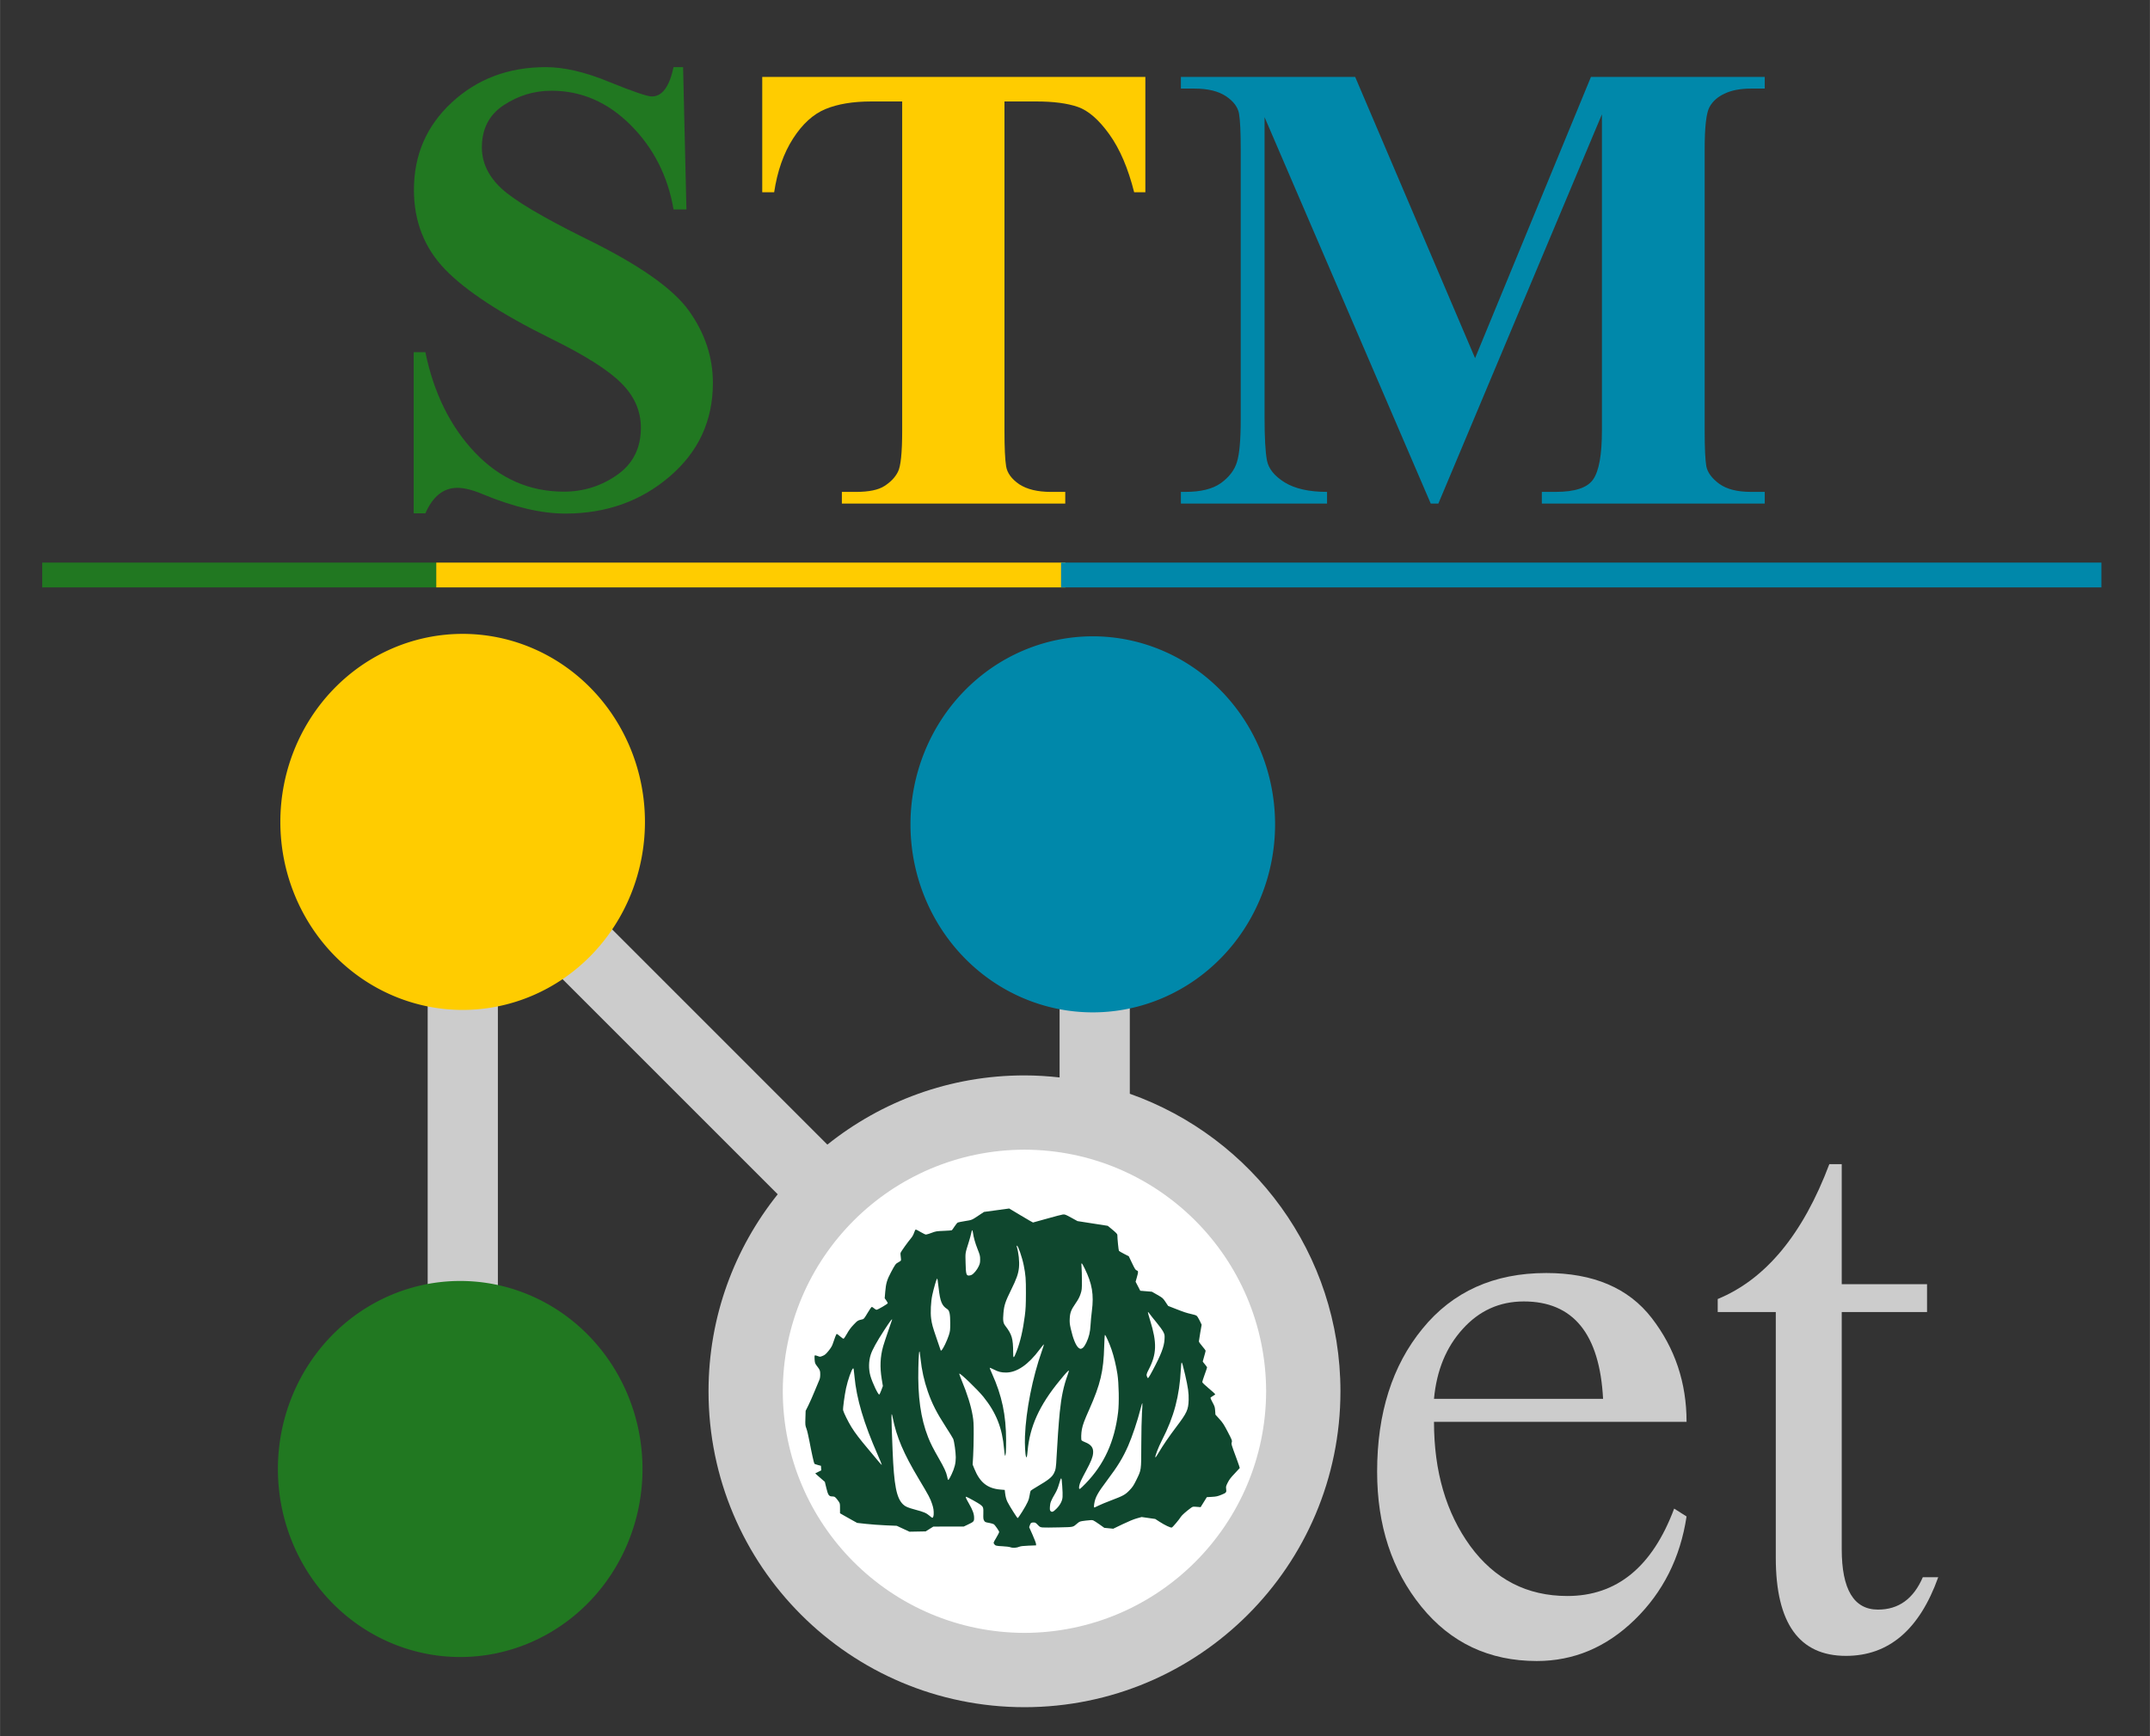 <?xml version="1.0" encoding="UTF-8" standalone="no"?>
<!-- Creator: CorelDRAW -->

<svg
   xmlns:dc="http://purl.org/dc/elements/1.1/"
   xmlns:cc="http://creativecommons.org/ns#"
   xmlns:rdf="http://www.w3.org/1999/02/22-rdf-syntax-ns#"
   xmlns:svg="http://www.w3.org/2000/svg"
   xmlns="http://www.w3.org/2000/svg"
   xmlns:xlink="http://www.w3.org/1999/xlink"
   xmlns:sodipodi="http://sodipodi.sourceforge.net/DTD/sodipodi-0.dtd"
   xmlns:inkscape="http://www.inkscape.org/namespaces/inkscape"
   xml:space="preserve"
   width="130"
   height="105"
   style="fill-rule:evenodd"
   viewBox="0 0 36688.888 29634.862"
   id="svg2"
   sodipodi:version="0.32"
   inkscape:version="0.48.3.1 r9886"
   sodipodi:docname="logo_ipb.svg"
   inkscape:output_extension="org.inkscape.output.svg.inkscape"
   version="1.1"><rect x="0" y="0" width="36688.888" height="29634.862" fill="#333333" stroke="none"/><sodipodi:namedview
   inkscape:window-height="744"
   inkscape:window-width="1366"
   inkscape:pageshadow="2"
   inkscape:pageopacity="0.0"
   guidetolerance="10.0"
   gridtolerance="10.0"
   objecttolerance="10.0"
   borderopacity="1.0"
   bordercolor="#666666"
   pagecolor="#ffffff"
   id="base"
   inkscape:zoom="4.39"
   inkscape:cx="83.782566"
   inkscape:cy="45.1847"
   inkscape:window-x="0"
   inkscape:window-y="24"
   inkscape:current-layer="svg2"
   showgrid="false"
   inkscape:window-maximized="1" />
 <defs
   id="defs4"><linearGradient
   id="linearGradient3212"><stop
     style="stop-color:#005500;stop-opacity:1;"
     offset="0"
     id="stop3214" /><stop
     style="stop-color:#00aa00;stop-opacity:1;"
     offset="1"
     id="stop3216" /></linearGradient>
  <style
   type="text/css"
   id="style6">
   
    .str0 {stroke:#1F1A17;stroke-width:76}
    .str2 {stroke:#1F1A17;stroke-width:281}
    .str1 {stroke:#72706F;stroke-width:352}
    .str3 {stroke:#1F1A17;stroke-width:704}
    .fil3 {fill:none}
    .fil0 {fill:#BFD8FF}
    .fil1 {fill:#F4E2BA}
    .fil2 {fill:#FFF3E3}
    .fil4 {fill:#00FF00}
    .fil5 {fill:#FF9900}
    .fil6 {fill:#Ff0000}
    .fil7 {fill:#00FFFF}
    .fil8 {fill:#FFFF00}
   
  </style>
 
  
  
  
  
  
  
  
  
  
  
  
  
  
  
  
  
  
  
  
  
  
  
  
  
  
  
  
 <linearGradient
   inkscape:collect="always"
   xlink:href="#linearGradient3212"
   id="linearGradient3222"
   gradientUnits="userSpaceOnUse"
   gradientTransform="matrix(0.387,0,0,0.387,58214.736,57087.807)"
   x1="55960.086"
   y1="147769.98"
   x2="55905.457"
   y2="154556.08" /><linearGradient
   inkscape:collect="always"
   xlink:href="#linearGradient3212"
   id="linearGradient3230"
   gradientUnits="userSpaceOnUse"
   gradientTransform="matrix(0.387,0,0,0.387,60398.064,48991.298)"
   x1="55960.086"
   y1="147769.98"
   x2="55905.457"
   y2="154556.08" /><linearGradient
   inkscape:collect="always"
   xlink:href="#linearGradient3212"
   id="linearGradient3234"
   gradientUnits="userSpaceOnUse"
   gradientTransform="matrix(0.387,0,0,0.387,61307.784,66548.896)"
   x1="55960.086"
   y1="147769.98"
   x2="55905.457"
   y2="154556.08" /><linearGradient
   inkscape:collect="always"
   xlink:href="#linearGradient3212"
   id="linearGradient3238"
   gradientUnits="userSpaceOnUse"
   gradientTransform="matrix(0.387,0,0,0.387,26010.644,63819.736)"
   x1="55960.086"
   y1="147769.98"
   x2="55905.457"
   y2="154556.08" /><linearGradient
   inkscape:collect="always"
   xlink:href="#linearGradient3212"
   id="linearGradient3242"
   gradientUnits="userSpaceOnUse"
   gradientTransform="matrix(0.387,0,0,0.387,50755.031,50628.794)"
   x1="55725.301"
   y1="149530.88"
   x2="55905.457"
   y2="154556.08" /><linearGradient
   inkscape:collect="always"
   xlink:href="#linearGradient3212"
   id="linearGradient3246"
   gradientUnits="userSpaceOnUse"
   gradientTransform="matrix(0.387,0,0,0.387,51892.181,69869.374)"
   x1="55960.086"
   y1="147769.98"
   x2="55905.457"
   y2="154556.08" /><linearGradient
   inkscape:collect="always"
   xlink:href="#linearGradient3212"
   id="linearGradient3250"
   gradientUnits="userSpaceOnUse"
   gradientTransform="matrix(0.387,0,0,0.387,48355.644,65207.059)"
   x1="55960.086"
   y1="147769.98"
   x2="55905.457"
   y2="154556.08" /><linearGradient
   inkscape:collect="always"
   xlink:href="#linearGradient3212"
   id="linearGradient3254"
   gradientUnits="userSpaceOnUse"
   gradientTransform="matrix(0.387,0,0,0.387,74407.754,55541.283)"
   x1="55960.086"
   y1="147769.98"
   x2="55905.457"
   y2="154556.08" /><linearGradient
   inkscape:collect="always"
   xlink:href="#linearGradient3212"
   id="linearGradient3258"
   gradientUnits="userSpaceOnUse"
   gradientTransform="matrix(0.387,0,0,0.387,77227.886,63455.848)"
   x1="55960.086"
   y1="147769.98"
   x2="55905.457"
   y2="154556.08" /><linearGradient
   inkscape:collect="always"
   xlink:href="#linearGradient3212"
   id="linearGradient3262"
   gradientUnits="userSpaceOnUse"
   gradientTransform="matrix(0.387,0,0,0.387,69950.126,49901.018)"
   x1="55960.086"
   y1="147769.98"
   x2="55905.457"
   y2="154556.08" /><linearGradient
   inkscape:collect="always"
   xlink:href="#linearGradient3212"
   id="linearGradient3266"
   gradientUnits="userSpaceOnUse"
   gradientTransform="matrix(0.387,0,0,0.387,84414.675,59544.051)"
   x1="55960.086"
   y1="147769.98"
   x2="55905.457"
   y2="154556.08" /><linearGradient
   inkscape:collect="always"
   xlink:href="#linearGradient3212"
   id="linearGradient3270"
   gradientUnits="userSpaceOnUse"
   gradientTransform="matrix(0.387,0,0,0.387,75044.559,47808.662)"
   x1="55960.086"
   y1="147769.98"
   x2="55905.457"
   y2="154556.08" /><linearGradient
   inkscape:collect="always"
   xlink:href="#linearGradient3212"
   id="linearGradient3274"
   gradientUnits="userSpaceOnUse"
   gradientTransform="matrix(0.387,0,0,0.387,82777.179,56360.03)"
   x1="55960.086"
   y1="147769.98"
   x2="55905.457"
   y2="154556.08" /><linearGradient
   inkscape:collect="always"
   xlink:href="#linearGradient3212"
   id="linearGradient3278"
   gradientUnits="userSpaceOnUse"
   gradientTransform="matrix(0.387,0,0,0.387,86870.919,54631.563)"
   x1="55960.086"
   y1="147769.98"
   x2="55905.457"
   y2="154556.08" /><linearGradient
   inkscape:collect="always"
   xlink:href="#linearGradient3212"
   id="linearGradient3282"
   gradientUnits="userSpaceOnUse"
   gradientTransform="matrix(0.387,0,0,0.387,86598.003,51174.627)"
   x1="55960.086"
   y1="147769.98"
   x2="55905.457"
   y2="154556.08" /><linearGradient
   inkscape:collect="always"
   xlink:href="#linearGradient3212"
   id="linearGradient3290"
   gradientUnits="userSpaceOnUse"
   gradientTransform="matrix(0.387,0,0,0.387,84505.647,53630.871)"
   x1="55960.086"
   y1="147769.98"
   x2="55905.457"
   y2="154556.08" /><linearGradient
   inkscape:collect="always"
   xlink:href="#linearGradient3212"
   id="linearGradient3294"
   gradientUnits="userSpaceOnUse"
   gradientTransform="matrix(0.387,0,0,0.387,77591.775,44715.614)"
   x1="55960.086"
   y1="147769.98"
   x2="55905.457"
   y2="154556.08" /><linearGradient
   inkscape:collect="always"
   xlink:href="#linearGradient3212"
   id="linearGradient3298"
   gradientUnits="userSpaceOnUse"
   gradientTransform="matrix(0.387,0,0,0.387,84141.759,49173.243)"
   x1="55960.086"
   y1="147769.98"
   x2="55905.457"
   y2="154556.08" /><linearGradient
   inkscape:collect="always"
   xlink:href="#linearGradient3212"
   id="linearGradient3302"
   gradientUnits="userSpaceOnUse"
   gradientTransform="matrix(0.387,0,0,0.387,81321.627,48445.467)"
   x1="55960.086"
   y1="147769.98"
   x2="55905.457"
   y2="154556.08" /><linearGradient
   inkscape:collect="always"
   xlink:href="#linearGradient3212"
   id="linearGradient3306"
   gradientUnits="userSpaceOnUse"
   gradientTransform="matrix(0.387,0,0,0.387,76500.111,41895.482)"
   x1="55960.086"
   y1="147769.98"
   x2="55905.457"
   y2="154556.08" /><linearGradient
   inkscape:collect="always"
   xlink:href="#linearGradient3212"
   id="linearGradient3310"
   gradientUnits="userSpaceOnUse"
   gradientTransform="matrix(0.387,0,0,0.387,43932.13,67367.644)"
   x1="55960.086"
   y1="147769.98"
   x2="55905.457"
   y2="154556.08" /><linearGradient
   inkscape:collect="always"
   xlink:href="#linearGradient3212"
   id="linearGradient3314"
   gradientUnits="userSpaceOnUse"
   gradientTransform="matrix(0.387,0,0,0.387,46206.43,66366.952)"
   x1="55960.086"
   y1="147769.98"
   x2="55905.457"
   y2="154556.08" /><linearGradient
   inkscape:collect="always"
   xlink:href="#linearGradient3212"
   id="linearGradient3318"
   gradientUnits="userSpaceOnUse"
   gradientTransform="matrix(0.387,0,0,0.387,56258.838,68413.822)"
   x1="55960.086"
   y1="147769.98"
   x2="55905.457"
   y2="154556.08" /><linearGradient
   inkscape:collect="always"
   xlink:href="#linearGradient3212"
   id="linearGradient3326"
   gradientUnits="userSpaceOnUse"
   gradientTransform="matrix(0.387,0,0,0.387,36244.996,50401.364)"
   x1="55725.301"
   y1="149530.88"
   x2="55905.457"
   y2="154556.08" /><linearGradient
   inkscape:collect="always"
   xlink:href="#linearGradient3212"
   id="linearGradient3330"
   gradientUnits="userSpaceOnUse"
   gradientTransform="matrix(0.387,0,0,0.387,41130.84,49298.663)"
   x1="55725.301"
   y1="149530.88"
   x2="55905.457"
   y2="154556.08" /><linearGradient
   inkscape:collect="always"
   xlink:href="#linearGradient3212"
   id="linearGradient3334"
   gradientUnits="userSpaceOnUse"
   gradientTransform="matrix(0.387,0,0,0.387,61216.812,37801.741)"
   x1="55960.086"
   y1="147769.98"
   x2="55905.457"
   y2="154556.08" /><linearGradient
   inkscape:collect="always"
   xlink:href="#linearGradient3212"
   id="linearGradient3338"
   gradientUnits="userSpaceOnUse"
   gradientTransform="matrix(0.387,0,0,0.387,64218.888,38529.517)"
   x1="55960.086"
   y1="147769.98"
   x2="55905.457"
   y2="154556.08" /><linearGradient
   inkscape:collect="always"
   xlink:href="#linearGradient3212"
   id="linearGradient3346"
   gradientUnits="userSpaceOnUse"
   gradientTransform="matrix(0.387,0,0,0.387,42749.494,39894.097)"
   x1="55960.086"
   y1="147769.98"
   x2="55905.457"
   y2="154556.08" /><linearGradient
   inkscape:collect="always"
   xlink:href="#linearGradient3212"
   id="linearGradient3350"
   gradientUnits="userSpaceOnUse"
   gradientTransform="matrix(0.387,0,0,0.387,44659.906,43714.921)"
   x1="55960.086"
   y1="147769.98"
   x2="55905.457"
   y2="154556.08" /><linearGradient
   inkscape:collect="always"
   xlink:href="#linearGradient3212"
   id="linearGradient3354"
   gradientUnits="userSpaceOnUse"
   gradientTransform="matrix(0.387,0,0,0.387,39019.642,42623.257)"
   x1="55960.086"
   y1="147769.98"
   x2="55905.457"
   y2="154556.08" /><linearGradient
   inkscape:collect="always"
   xlink:href="#linearGradient3212"
   id="linearGradient3358"
   gradientUnits="userSpaceOnUse"
   gradientTransform="matrix(0.387,0,0,0.387,42031.417,43509.24)"
   x1="55725.301"
   y1="149530.88"
   x2="55905.457"
   y2="154556.08" /><linearGradient
   inkscape:collect="always"
   xlink:href="#linearGradient3212"
   id="linearGradient3362"
   gradientUnits="userSpaceOnUse"
   gradientTransform="matrix(0.387,0,0,0.387,40498.052,37128.039)"
   x1="55960.086"
   y1="147769.98"
   x2="55905.457"
   y2="154556.08" /></defs>
 
 
 <g
   id="Destaque"
   transform="translate(0,-164375.14)">
 </g>
 
 <g
   id="Regiões geoeconômicas"
   transform="translate(0,-164375.14)">
 </g>
 
 
 
 
 
 



















<path
   style="fill:#ffffff;fill-opacity:1;fill-rule:nonzero;stroke:#ffffff;stroke-width:143.183;stroke-linecap:square;stroke-linejoin:miter;stroke-miterlimit:4;stroke-opacity:1;stroke-dasharray:none;stroke-dashoffset:0"
   d="m 16958.844,27810.676 c -916.581,-113.432 -1779.581,-560.093 -2456.068,-1271.186 -458.357,-481.802 -761.497,-1010.78 -968.646,-1690.275 -106.171,-348.266 -117.451,-452.009 -118.095,-1086.063 -0.596,-582.708 15.072,-757.94 92.813,-1038.313 388.561,-1401.355 1399.474,-2446.275 2814.7,-2909.386 347.948,-113.86 422.79,-122.034 1139.152,-124.412 723.546,-2.4 788.948,4.444 1161.057,121.539 1453.411,457.354 2478.106,1538.325 2851.95,3008.582 124.795,490.79 115.666,1425.979 -18.788,1924.865 -191.595,710.903 -516.582,1289.19 -1026.939,1827.349 -661.532,697.572 -1503.843,1120.865 -2463.425,1237.97 -441.531,53.883 -567.565,53.799 -1007.711,-0.672 l 0,0 z"
   id="path3101"
   inkscape:connector-curvature="0" /><path
   id="path3070"
   d="m 19279.717,18669.075 v -1572.078 c 1366.582,-277.39 2396.46,-1485.805 2396.46,-2935.065 0,-1654.756 -1341.418,-2995.572 -2995.576,-2995.572 -1654.154,0 -2995.572,1340.816 -2995.572,2995.572 0,1449.26 1029.878,2657.675 2396.459,2935.065 v 1293.49 c -197.109,-21.57 -396.615,-34.749 -599.115,-34.749 -1273.718,0 -2441.393,443.345 -3364.031,1181.456 l -3724.096,-3724.699 c 312.736,-473.902 497.863,-1040.063 497.863,-1650.563 0,-1654.756 -1341.418,-2995.572 -2995.575,-2995.572 -1654.154,0 -2995.572,1340.816 -2995.572,2995.572 0,1449.26 1029.278,2657.675 2396.459,2935.065 v 4913.341 c -1367.182,277.392 -2396.459,1485.804 -2396.459,2935.663 0,1655.356 1341.418,2995.574 2995.572,2995.574 1654.157,0 2995.575,-1340.218 2995.575,-2995.574 0,-1449.859 -1029.279,-2658.271 -2396.459,-2935.062 v -4913.343 c 382.235,-77.885 736.313,-229.461 1050.849,-437.354 l 3724.696,3724.699 c -737.511,921.438 -1180.856,2089.113 -1180.856,3362.83 0,2978.201 2412.635,5390.835 5392.034,5392.035 2978.2,-1.2 5390.836,-2413.834 5392.034,-5392.035 -1.198,-2347.931 -1501.981,-4338.191 -3594.69,-5078.696 z m -1797.344,9202.405 c -2277.235,-5.392 -4119.514,-1847.672 -4124.905,-4123.709 5.391,-2277.235 1847.67,-4119.512 4124.905,-4124.306 2276.037,4.794 4118.315,1847.071 4123.707,4124.306 -5.392,2276.037 -1847.67,4118.317 -4123.707,4123.709 z"
   inkscape:connector-curvature="0"
   style="fill:#cccccc" /><path
   inkscape:label="#path4052"
   inkscape:export-ydpi="90"
   inkscape:export-xdpi="90"
   inkscape:export-filename="/home/johnatas/Empresa/NibbleLab/Projetos/2ª Igreja Frutal/mdl3.png"
   sodipodi:nodetypes="cscssccssscssccccccccccsscsscssssccscccccccsssccsccsscssscscsssssscssscssssscsccscssssssscccssscccccsscscscscccccsscsscscscscsccsssssccsscsscscssccsccccsscscccsscccscssscscccsccsccccssssssscccsccsssscsscsscssscsscsscsssscsscsscccsssssssssssscsssssssssssssssccscsccsscsssscsssssscscscssccccsssscssssccsssssssccsscsscsscssscssscssscsssssscsssssscsssssssscsscccscscsssc"
   style="fill:#0f472e;fill-opacity:1"
   d="m 17244.143,26410.31 c -19.822,-7.675 -73.852,-14.634 -135.824,-17.548 -110.896,-5.178 -124.683,-8.987 -144.957,-39.933 -12.858,-19.596 -11.719,-22.825 37.046,-105.238 27.66,-46.733 50.298,-90.315 50.298,-96.856 0,-17.577 -71.353,-120.741 -92.692,-134.005 -10.135,-6.306 -42.518,-15.845 -71.936,-21.178 -76.058,-13.813 -77.179,-14.314 -93.596,-42.11 -12.421,-21.039 -14.445,-40.245 -12.354,-117.323 2.806,-103.344 -0.763,-114.563 -48.655,-152.499 -30.998,-24.536 -221.753,-130.902 -242.273,-135.079 -18.128,-3.705 -7.741,22.776 44.84,114.433 65.718,114.536 88.63,177.981 88.63,245.418 0,61.445 -4.421,66.066 -111.937,117.136 l -63.856,30.316 -259.88,0.553 -259.89,0.576 -65.835,41.036 -65.868,41.06 -138.148,2.601 -138.145,2.602 -108.092,-50.308 -108.11,-50.308 -185.899,-7.933 c -102.24,-4.363 -254.433,-15.476 -338.175,-24.75 l -152.293,-16.808 -90.541,-50.099 c -49.811,-27.557 -115.551,-64.574 -146.108,-82.276 l -55.566,-32.133 0,-84.456 c 0,-81.677 -0.847,-85.641 -26.115,-121.057 -51.83,-72.636 -63.844,-81.882 -106.393,-81.882 -56.701,0 -71.7,-21.7 -101.937,-147.558 l -24.434,-101.667 -48.958,-42.059 c -26.936,-23.146 -63.896,-55.532 -82.129,-71.98 l -33.16,-29.92 51.489,-25.982 51.487,-26.009 -2.503,-38.67 -2.49,-38.67 -52.815,-14.212 c -29.054,-7.83 -55.55,-17.128 -58.899,-20.673 -8.582,-9.091 -50.859,-200.577 -85.172,-385.648 -16.004,-86.351 -38.86,-182.654 -50.787,-214.048 -20.793,-54.67 -21.514,-62.13 -17.732,-180.532 l 3.969,-123.522 45.332,-90.502 c 24.949,-49.779 73.306,-159.036 107.465,-242.786 34.156,-83.75 69.722,-168.943 79.025,-189.332 12.052,-26.398 16.964,-54.301 17.085,-97.249 0.219,-66.885 -3.229,-75.842 -54.812,-143.203 -33.654,-43.892 -36.345,-51.251 -41.024,-111.987 -3.269,-42.322 -1.954,-66.882 3.745,-70.408 4.816,-2.991 26.69,1.658 48.591,10.301 39.753,15.655 39.914,15.655 84.973,-2.471 37.61,-15.101 54.268,-29.317 99.899,-85.087 35.367,-43.241 59.808,-82.437 69.029,-110.625 36.289,-110.936 63.731,-179.478 71.857,-179.478 4.871,0 30.161,18.521 56.194,41.165 26.017,22.62 52.564,41.14 59,41.14 6.411,0 32.635,-37.96 58.26,-84.353 33.4,-60.53 65.779,-104.555 114.491,-155.729 68.688,-72.164 70.736,-73.375 155.654,-92.422 17.497,-3.938 33.968,-25.508 82.298,-107.838 33.227,-56.611 65.481,-102.926 71.693,-102.926 6.198,0 23.938,11.113 39.394,24.691 15.474,13.584 34.009,24.698 41.187,24.698 20.136,0 192.155,-100.772 192.155,-112.571 0,-5.724 -11.805,-27.187 -26.234,-47.653 l -26.24,-37.224 9.975,-116.506 c 11.83,-138.104 30.121,-199.287 97.642,-326.539 71.591,-134.953 80.773,-147.405 124.945,-169.786 22.061,-11.191 42.241,-25.903 44.854,-32.707 2.612,-6.805 1.081,-35.095 -3.393,-62.89 -4.473,-27.795 -5.883,-57.638 -3.133,-66.304 6.429,-20.257 125.672,-187.207 175.434,-245.603 25.363,-29.764 44.107,-62.943 55.851,-98.777 12.163,-37.148 21.673,-53.64 30.465,-52.906 7.037,0.579 44.308,20.019 82.83,43.212 38.52,23.17 78.545,42.113 88.955,42.085 10.396,0 53.513,-13.106 95.798,-29.054 72.44,-27.32 84.414,-29.29 207.345,-34.147 71.764,-2.817 133.935,-7.335 138.148,-10.039 4.216,-2.679 25.13,-31.973 46.486,-65.069 21.348,-33.101 46.833,-63.474 56.615,-67.491 9.796,-4.016 65.55,-15.052 123.919,-24.535 120.187,-19.519 110.051,-15.316 231.369,-95.836 l 90.545,-60.107 215.079,-29.211 215.065,-29.187 199.631,119.477 c 109.808,65.706 202.691,119.479 206.422,119.479 3.723,0 111.581,-29.845 239.689,-66.281 128.105,-36.433 249.592,-68.144 269.957,-70.482 34.017,-3.862 45.717,0.524 143.439,54.272 l 106.413,58.478 258.303,40.246 258.292,40.274 55.099,45.343 c 88.413,72.739 108.6,93.677 108.6,112.542 0,60.501 20.08,260.703 27.031,269.477 4.606,5.807 44.335,29.029 88.287,51.596 l 79.914,41.058 55.199,115.984 c 46.656,98.069 58.912,117.402 79.348,125.124 30.092,11.351 30.341,21.176 2.956,117.955 l -21.34,75.423 39.807,76.868 39.792,76.867 99.104,8.25 99.092,8.222 93.554,53.509 c 90.732,51.884 94.921,55.537 138.706,121.266 l 45.152,67.773 124.387,48.656 c 153.909,60.157 178.244,68.196 279.798,92.392 77.97,18.574 82.197,20.727 101.924,51.985 11.328,17.918 30.738,54.067 43.142,80.311 l 22.555,47.706 -23.54,133.873 c -12.941,73.634 -23.58,141.309 -23.635,150.345 -0.15,9.061 25.744,46.102 57.328,82.33 31.573,36.203 57.425,71.401 57.45,78.181 0,6.803 -10.926,49.414 -24.348,94.678 -13.417,45.265 -24.47,84.799 -24.553,87.82 -0.149,3.02 16.523,25.037 36.904,48.893 20.373,23.88 37.046,47.444 37.046,52.404 0,4.966 -18.52,59.87 -41.161,122.055 -22.637,62.179 -41.158,119.763 -41.158,128.012 0,9.114 43.32,51.174 111.127,107.916 61.117,51.125 111.118,96.176 111.118,100.121 0,3.964 -18.465,17.362 -41.035,29.817 -22.574,12.45 -41.096,27.29 -41.153,32.994 -0.15,5.724 16.896,41.847 37.705,80.332 33.635,62.207 38.326,77.392 42.432,137.16 l 4.595,67.197 67.779,75.052 c 58.166,64.415 78.575,95.834 143.909,221.643 72.115,138.813 75.67,148.084 67.41,175.013 -9.865,32.153 -8.891,35.494 83.991,286.188 30.052,81.094 53.607,150.108 52.349,153.39 -1.258,3.258 -40.449,45.713 -87.082,94.338 -65.427,68.172 -92.362,103.426 -117.929,154.256 -29.684,59.056 -32.555,70.014 -27.676,105.503 8.59,62.525 3.573,68.936 -80.721,103.058 -64.962,26.272 -88.078,31.339 -162.191,35.543 l -86.423,4.888 -53.079,85.353 -53.063,85.374 -66.699,-5.407 c -64.473,-5.229 -67.795,-4.6 -99.213,18.311 -76.468,55.793 -154.207,124.52 -169.733,150.054 -29.042,47.758 -140.76,180.368 -156.024,185.206 -19.781,6.279 -118.436,-40.381 -208.881,-98.807 l -74.074,-47.862 -115.755,-16.444 -115.74,-16.473 -81.816,22.539 c -52.227,14.372 -139.825,50.439 -242.313,99.75 l -160.512,77.233 -76.353,-7.461 -76.373,-7.435 -83.117,-59.342 c -45.7,-32.629 -93.728,-63.337 -106.725,-68.253 -17.634,-6.644 -49.586,-5.675 -126.176,3.915 -99.502,12.427 -103.714,13.769 -140.92,44.977 -84.704,71.057 -55.214,64.438 -316.199,71.003 -129.131,3.234 -255.144,3.813 -280.055,1.211 -41.063,-4.227 -48.78,-8.404 -83.086,-44.973 -32.843,-35.046 -42.039,-40.324 -69.956,-40.22 -41.763,0.261 -49.836,6.04 -64.17,46.683 l -11.917,33.758 57.985,130.298 c 31.906,71.667 58.452,141.519 59.014,155.233 l 1.015,24.906 -127.585,4.908 c -88.399,3.418 -136.441,8.852 -156.412,17.733 -45.521,20.227 -114.042,24.668 -152.275,9.906 z m -1311.513,-558.874 c 2.836,-67.855 -3.275,-109.205 -26.519,-179.294 -32.83,-99.012 -53.927,-138.731 -228.499,-430.307 -257.417,-429.939 -378.324,-713.292 -442.702,-1037.488 -28.901,-145.511 -29.245,-87.876 -3.28,555.927 23.87,591.87 65.824,808.314 177.802,917.071 39.766,38.617 80.17,56.141 209.622,90.865 148.528,39.828 186.199,55.956 243.105,104.085 44.019,37.225 49.289,39.615 58.711,26.716 5.703,-7.803 10.984,-29.211 11.76,-47.575 z m 1511.203,-49.521 c 90.076,-145.667 114.755,-200.386 126.318,-280.221 5.235,-36.227 13.396,-70.719 18.151,-76.687 4.73,-5.962 53.318,-37.118 107.981,-69.242 193.297,-113.568 254.32,-161.958 288.55,-228.74 30.779,-60.079 36.072,-93.072 45.425,-283.848 11.065,-225.764 37.293,-594.233 53.886,-757.292 27.068,-265.961 65.492,-447.643 134.864,-637.733 13.827,-37.881 23.307,-70.748 21.05,-73.01 -7.537,-7.538 -46.662,34.861 -162.001,175.698 -341.111,416.434 -504.913,777.417 -542.574,1195.61 -9.257,102.746 -15.649,125.785 -26.825,96.623 -13.965,-36.388 -23.062,-210.346 -18.056,-345.609 16.157,-437.453 129.02,-1007.753 288.22,-1456.426 20.778,-58.555 36.632,-109.885 35.239,-114.089 -1.4,-4.175 -33.664,34.256 -71.683,85.433 -194.322,261.468 -390.018,395.68 -576.355,395.282 -82.582,-0.258 -129.296,-11.95 -208.216,-52.458 -35.249,-18.078 -66.013,-30.971 -68.355,-28.607 -2.354,2.339 14.775,46.339 38.043,97.776 170.105,376.031 240.634,710.242 241.221,1143.04 0.263,184.239 -6.211,271.928 -19.014,258.239 -3.682,-3.94 -10.962,-57.161 -16.155,-118.295 -29.915,-351.571 -135.044,-615.876 -351.914,-884.883 -97.952,-121.499 -397.767,-410.105 -411.619,-396.262 -2.929,2.943 14.293,52.54 38.26,110.256 97.434,234.595 161.359,439.134 189.731,607.029 15.557,92.049 18.001,136.946 17.537,321.019 -0.263,117.717 -4.418,281.562 -9.151,364.106 l -8.617,150.082 28.875,71.635 c 93.827,232.677 224.108,336.604 444.629,354.73 l 74.089,6.07 5.555,50.304 c 6.988,63.366 20.324,113.251 41.57,155.444 36.25,72.006 164.887,275.782 173.833,275.36 5.239,-0.258 40.122,-49.884 77.508,-110.334 z m 583.199,-49.126 c 35.525,-35.515 61.626,-71.319 79.503,-109.045 29.686,-62.681 32.026,-96.415 19.548,-282.565 -10.93,-163.238 -15.335,-165.577 -54.265,-28.816 -17.003,59.709 -38.934,112.988 -64.39,156.387 -72.76,124.126 -86.805,159.303 -90.732,226.868 -2.956,50.754 -1.07,64.835 10.283,76.156 24.106,24.119 45.17,15.92 100.053,-38.985 z m 718.228,-53.537 c 35.387,-17.81 134.4,-58.844 220.003,-91.182 203.598,-76.92 237.361,-95.679 311.053,-172.835 51.45,-53.828 68.981,-80.383 114.767,-173.747 86.152,-175.695 83.36,-155.886 84.482,-599.987 0.522,-210.818 5.636,-451.164 11.354,-535.047 5.717,-83.748 8.976,-161.534 7.219,-172.831 -1.886,-12.319 -15.947,30.786 -34.907,106.998 -44.73,179.818 -141.253,467.426 -206.489,615.353 -92.389,209.453 -175.269,345.481 -362.373,594.652 -160.675,213.998 -199.705,285.035 -217.579,396.025 -7.445,46.262 -6.214,64.942 4.29,64.942 2.109,0 32.778,-14.555 68.18,-32.341 z m -220.675,-376.401 c 317.468,-327.534 494.658,-715.757 555.42,-1216.966 19.327,-159.328 13.224,-493.461 -11.945,-654.388 -22.336,-142.912 -60.35,-300.615 -100.854,-418.515 -36.251,-105.499 -100.638,-248.249 -111.965,-248.249 -4.182,0 -9.768,86.819 -12.582,195.499 -10.975,423.503 -64.173,648.008 -255.342,1077.606 -84.33,189.516 -110.255,259.469 -125.6,338.938 -12.639,65.439 -15.404,172.041 -4.886,188.593 3.599,5.646 29.908,19.439 58.479,30.635 106.562,41.766 146.575,96.802 137.902,189.72 -6.538,70.039 -35.399,141.858 -120.827,300.691 -84.646,157.383 -105.618,203.698 -115.071,254.108 -8.398,44.817 -3.654,60.711 15.1,50.677 7.498,-4.02 48.978,-43.764 92.171,-88.349 z m -2286.576,-156.883 c 51.405,-108.178 71.883,-190.932 71.775,-289.947 -0.149,-87.898 -25.99,-272.735 -44.363,-316.741 -6.575,-15.733 -62.348,-106.419 -123.932,-201.465 -158.569,-244.834 -237.65,-400.408 -310.069,-609.991 -62.46,-180.767 -103.592,-366.498 -122.14,-551.516 -5.226,-52.045 -11.67,-103.904 -14.321,-115.248 -10.728,-45.579 -18.579,41.137 -23.841,263.41 -11.757,496.189 40.184,866.155 166.764,1187.94 40.024,101.743 87.928,196.291 185.283,365.627 88.379,153.736 122.781,228.05 138.171,298.509 14.761,67.568 15.445,69.037 27.73,58.843 5.867,-4.884 27.906,-45.13 48.943,-89.421 z m -1260.116,-332.898 c -238.469,-541.113 -362.307,-959.359 -396.891,-1340.411 -11.436,-126.071 -14.39,-142.042 -25.097,-135.423 -23.994,14.816 -88.986,199.997 -118.261,336.944 -26.112,122.157 -56.441,347.686 -50.655,376.609 7.401,37.016 87.999,200.518 140.894,285.819 63.997,103.194 141.134,204.462 289.167,379.631 67.26,79.546 145.744,173.408 174.413,208.532 28.673,35.096 53.949,62.025 56.179,59.791 2.218,-2.232 -29.164,-79.386 -69.749,-171.492 z m 4794.182,-37.803 c 71.066,-121.051 178.375,-277.857 300.753,-439.499 182.315,-240.794 205.884,-292.098 211.15,-459.992 3.627,-115.406 -10.297,-214.888 -60.516,-431.961 -36.824,-159.223 -52.089,-211.446 -60.299,-206.379 -3.651,2.262 -9.055,51.466 -12.009,109.366 -23.651,463.458 -116.794,815.188 -320.943,1212.054 -66.41,129.116 -129.857,296.668 -112.335,296.668 3.899,0 28.294,-36.121 54.199,-80.257 z m -4732.599,-1066.226 26.185,-70.93 -19.946,-121.553 c -33.103,-201.782 -25.566,-376.634 23.925,-554.275 10.714,-38.46 49.684,-156.439 86.587,-262.123 36.911,-105.688 67.098,-193.64 67.098,-195.479 0,-19.91 -33.86,25.509 -137.107,183.919 -122.891,188.539 -201.137,330.558 -227.527,412.941 -36.116,112.7 -38.204,246.89 -5.65,362.871 32.04,114.193 131.914,325.042 150.949,318.681 5.123,-1.703 21.095,-35.017 35.486,-74.052 z m 4631.114,-339.283 c 141.484,-264.959 194.598,-403.457 201.288,-524.825 4.252,-77.316 3.476,-82.198 -20.887,-131.695 -13.927,-28.261 -65.944,-100.246 -115.605,-159.93 -49.651,-59.713 -102.413,-126.199 -117.231,-147.745 -14.824,-21.564 -28.328,-35.095 -29.982,-30.129 -1.671,4.99 15.782,69.64 38.782,143.643 118.9,382.73 112.659,574.662 -27.398,842.354 -38.416,73.4 -40.904,89.738 -19.855,130.698 11.414,22.222 19.481,11.348 90.888,-122.371 z m -2324.659,-319.707 c 64.223,-165.268 110.238,-362.974 142.084,-610.467 14.705,-114.302 18.154,-184.39 18.77,-382.754 0.781,-249.386 -4.116,-312.12 -37.582,-481.034 -26.589,-134.14 -95.737,-333.869 -115.612,-333.869 -4.215,0 -5.662,6.487 -3.232,14.396 32.247,104.609 48.373,258.548 37.785,360.638 -11.107,107.157 -40.653,190.639 -135.272,382.257 -96.821,196.052 -118.245,260.732 -129.369,390.584 -11.175,130.485 -5.429,171.676 30.483,218.541 114.627,149.557 134.302,216.518 135.135,459.913 0.374,106.209 9.614,103.242 56.81,-18.205 z m -1218.6,-123.256 c 22.748,-46.136 51.83,-117.197 64.619,-157.942 21.478,-68.38 23.268,-84.222 23.268,-205.799 0,-154.018 -13.011,-214.417 -51.391,-238.77 -91.308,-57.924 -120.292,-128.279 -145.835,-353.884 -17.304,-152.922 -20.739,-172.23 -29.123,-163.64 -10.835,11.112 -56.345,168.947 -79.231,274.762 -25.098,116.138 -34.428,300.006 -20.492,404.269 13.054,97.729 25.009,140.809 96.781,348.924 34.351,99.589 63.953,186.227 65.785,192.507 6.294,21.516 32.86,-13.74 75.619,-100.427 z m 2354.975,55.376 c 13.896,-11.692 38.22,-48.552 54.043,-81.914 46.713,-98.405 67.194,-183.419 73.338,-304.259 2.996,-58.847 13.171,-166.292 22.613,-238.718 36.371,-279.069 4.797,-466.479 -122.052,-724.376 -54.876,-111.569 -61.99,-114.771 -54.221,-24.586 3.502,40.689 6.374,144.354 6.374,230.389 0,149.608 -1.015,159.485 -23.391,227.763 -17.442,53.168 -38.93,93.939 -84.294,159.826 -77.231,112.176 -94.85,157.703 -100.143,258.762 -3.382,64.756 -0.383,94.94 17.275,173.647 38.057,169.599 87.852,291.333 134.028,327.668 28.573,22.483 45.84,21.54 76.43,-4.202 z M 16580.29,21760.562 c 37.029,-19.152 91.377,-84.435 119.229,-143.201 22.499,-47.521 26.046,-63.966 26.019,-120.844 0,-60.131 -3.792,-75.341 -43.462,-175.275 -41.612,-104.895 -68.328,-199.837 -79.765,-283.64 -2.936,-21.487 -8.557,-39.087 -12.486,-39.087 -3.925,0 -11.148,21.306 -16.032,47.336 -4.896,26.035 -22.106,89.927 -38.262,141.991 -68.202,219.883 -62.679,185.157 -58.406,367.1 4.444,189.697 11.512,217.337 55.617,217.337 13.694,0 35.086,-5.283 47.548,-11.717 z"
   id="cachoeira_dourada_mg"
   inkscape:connector-curvature="0" /><path
   sodipodi:type="arc"
   style="fill:#217821;fill-opacity:1;fill-rule:nonzero;stroke:none"
   id="path3105"
   sodipodi:cx="32.706276"
   sodipodi:cy="80.156906"
   sodipodi:rx="10.826119"
   sodipodi:ry="11.167996"
   d="m 43.532,80.157 a 10.826,11.168 0 1 1 -21.652,0 10.826,11.168 0 1 1 21.652,0 z"
   transform="matrix(287.37,0,0,287.37,-1546.024,2039.282)" /><path
   transform="matrix(287.37,0,0,287.37,-1504.344,-9005.88)"
   d="m 43.532,80.157 a 10.826,11.168 0 1 1 -21.652,0 10.826,11.168 0 1 1 21.652,0 z"
   sodipodi:ry="11.167996"
   sodipodi:rx="10.826119"
   sodipodi:cy="80.156906"
   sodipodi:cx="32.706276"
   id="path3107"
   style="fill:#ffcc00;fill-opacity:1;fill-rule:nonzero;stroke:none"
   sodipodi:type="arc" /><path
   sodipodi:type="arc"
   style="fill:#0088aa;fill-opacity:1;fill-rule:nonzero;stroke:none"
   id="path3109"
   sodipodi:cx="32.706276"
   sodipodi:cy="80.156906"
   sodipodi:rx="10.826119"
   sodipodi:ry="11.167996"
   d="m 43.532,80.157 a 10.826,11.168 0 1 1 -21.652,0 10.826,11.168 0 1 1 21.652,0 z"
   transform="matrix(287.37,0,0,287.37,9249.059,-8964.2)" /><g
   style="font-size:21143.01px;font-style:normal;font-variant:normal;font-weight:normal;font-stretch:normal;text-align:start;line-height:125%;letter-spacing:0px;word-spacing:0px;writing-mode:lr-tb;text-anchor:start;fill:#cccccc;fill-opacity:1;stroke:none;font-family:AngsanaUPC;-inkscape-font-specification:AngsanaUPC"
   id="text3111"><path
     d="m 28781.01,25884.173 c -106.685,705.457 -402.631,1293.909 -887.841,1765.359 -481.779,468.009 -1037.54,702.014 -1667.284,702.014 -812.136,0 -1469.413,-309.712 -1971.833,-929.136 -502.423,-619.423 -753.633,-1386.82 -753.633,-2302.193 0,-997.957 258.093,-1811.811 774.28,-2441.564 516.185,-633.183 1219.919,-949.777 2111.204,-949.783 805.247,0 1405.744,256.379 1801.492,769.118 395.738,512.751 593.609,1102.923 593.615,1770.52 l -4310.16,0 c -0,846.55 206.473,1553.725 619.424,2121.528 416.389,567.807 968.708,851.709 1656.96,851.708 843.1,0 1450.48,-497.258 1822.139,-1491.78 l 211.637,134.209 m -1424.676,-2007.966 c -58.505,-1108.076 -509.308,-1662.116 -1352.409,-1662.122 -412.952,0 -760.517,156.583 -1042.697,469.73 -282.184,309.717 -445.643,707.181 -490.378,1192.392 l 2885.484,0"
     style=""
     id="path3136" /><path
     d="m 33075.684,26921.708 c -320.04,894.724 -844.829,1342.086 -1574.37,1342.086 -798.37,0 -1197.554,-557.481 -1197.553,-1672.445 l 0,-4196.598 -991.079,0 0,-221.961 c 819.016,-337.235 1453.925,-1104.632 1904.729,-2302.193 l 211.637,0 0,2049.262 1455.647,0 0,474.892 -1455.647,0 0,4046.904 c -0,688.25 206.472,1032.374 619.424,1032.373 351.004,0 605.656,-184.105 763.956,-552.32 l 263.256,0"
     style=""
     id="path3138" /></g><path
   inkscape:connector-curvature="0"
   id="path3126"
   style="font-size:16664.779px;font-style:normal;font-variant:normal;font-weight:bold;font-stretch:normal;text-align:start;line-height:125%;letter-spacing:0px;word-spacing:0px;writing-mode:lr-tb;text-anchor:start;fill:#217821;fill-opacity:1;stroke:none;font-family:AngsanaUPC;-inkscape-font-specification:AngsanaUPC Bold"
   d="m 11656.258,1145.856 56.96,2428.924 -219.702,0 c -97.65,-569.591 -341.763,-1049.68 -732.339,-1440.267 -390.584,-390.574 -840.837,-585.864 -1350.758,-585.871 -295.651,0.01 -568.243,82.734 -817.778,248.181 -246.827,162.749 -370.24,402.793 -370.238,720.133 0,260.393 112.561,495.012 337.69,703.859 225.124,206.145 705.212,490.943 1440.267,854.395 903.213,442.12 1489.084,853.043 1757.613,1232.771 271.231,379.734 406.849,789.301 406.855,1228.702 0,645.545 -246.831,1178.524 -740.476,1598.94 -490.943,420.417 -1083.594,630.625 -1777.956,630.625 -409.57,-2e-4 -881.521,-111.207 -1415.855,-333.621 -168.168,-70.521 -310.567,-105.782 -427.198,-105.782 -235.977,3e-4 -417.705,145.112 -545.186,435.335 l -199.359,0 0,-2750.34 199.359,0 c 143.755,699.792 427.197,1272.101 850.327,1716.928 423.127,442.116 927.627,663.174 1513.501,663.174 333.618,2e-4 636.047,-94.933 907.287,-284.798 271.232,-189.865 406.85,-458.389 406.855,-805.573 0,-284.797 -109.855,-537.047 -329.553,-756.75 -216.993,-222.412 -621.135,-478.73 -1212.427,-768.956 -840.836,-414.989 -1440.268,-806.925 -1798.299,-1175.811 -355.321,-368.877 -532.981,-821.842 -532.98,-1358.896 -6e-4,-596.715 215.632,-1094.433 646.899,-1493.158 433.977,-401.423 968.313,-602.138 1603.008,-602.145 314.631,0.01 675.376,84.091 1082.234,252.25 406.85,165.461 649.607,248.189 728.27,248.181 176.299,0.01 299.712,-166.803 370.238,-500.432 l 162.742,0" /><path
   inkscape:connector-curvature="0"
   id="path3128"
   style="font-size:16664.779px;font-style:normal;font-variant:normal;font-weight:bold;font-stretch:normal;text-align:start;line-height:125%;letter-spacing:0px;word-spacing:0px;writing-mode:lr-tb;text-anchor:start;fill:#ffcc00;fill-opacity:1;stroke:none;font-family:AngsanaUPC;-inkscape-font-specification:AngsanaUPC Bold"
   d="m 19545.176,1312.666 0,1969.178 -191.222,0 c -103.076,-409.562 -244.119,-739.114 -423.129,-988.658 -179.022,-249.531 -358.038,-405.492 -537.049,-467.883 -179.021,-62.378 -416.353,-93.57 -711.996,-93.577 l -541.117,0 0,5618.667 c 0,290.224 9.489,493.651 28.48,610.283 18.982,113.92 93.572,215.633 223.77,305.141 132.901,86.796 313.273,130.194 541.117,130.194 l 244.113,0 0,199.359 -3812.231,0 0,-199.359 240.045,0 c 222.412,2e-4 385.153,-33.904 488.226,-101.714 105.779,-67.809 181.726,-147.823 227.838,-240.044 48.82,-92.22 73.232,-326.839 73.234,-703.859 l 0,-5618.667 -524.843,0 c -314.636,0.01 -576.379,43.405 -785.23,130.194 -208.853,86.802 -393.294,254.969 -553.322,504.5 -160.031,249.544 -267.169,554.685 -321.416,915.424 l -203.427,0 0,-1969.178 6538.159,0" /><path
   inkscape:connector-curvature="0"
   id="path3130"
   style="font-size:16664.779px;font-style:normal;font-variant:normal;font-weight:bold;font-stretch:normal;text-align:start;line-height:125%;letter-spacing:0px;word-spacing:0px;writing-mode:lr-tb;text-anchor:start;fill:#0088aa;fill-opacity:1;stroke:none;font-family:AngsanaUPC;-inkscape-font-specification:AngsanaUPC Bold"
   d="m 25171.98,6113.555 1977.316,-4800.889 2965.972,0 0,199.359 -235.976,0 c -179.026,0.01 -328.206,28.487 -447.54,85.439 -119.354,54.254 -206.149,131.557 -260.387,231.907 -54.257,100.364 -81.38,340.408 -81.371,720.133 l 0,4800.889 c 0,298.361 9.484,501.789 28.48,610.283 21.689,105.783 94.923,204.784 219.701,297.004 127.472,92.221 307.844,138.331 541.117,138.331 l 235.976,0 0,199.359 -3804.094,0 0,-199.359 235.976,0 c 328.19,2e-4 541.11,-70.521 638.762,-211.565 100.351,-143.755 150.529,-421.772 150.537,-834.053 l 0,-5398.965 -2791.025,6643.941 -130.194,0 -2835.779,-6595.119 0,5130.441 c 0,341.759 13.56,584.516 40.686,728.27 27.122,141.044 127.479,265.812 301.072,374.307 176.302,108.495 417.702,162.742 724.202,162.742 l 0,199.359 -2494.021,0 0,-199.359 77.303,0 c 263.099,2e-4 465.17,-50.178 606.213,-150.536 141.043,-103.069 231.907,-222.413 272.593,-358.032 43.397,-135.618 65.096,-379.73 65.097,-732.339 l 0,-4605.598 c 0,-290.217 -9.494,-492.288 -28.48,-606.214 -18.987,-113.913 -93.577,-214.27 -223.77,-301.073 -130.194,-86.789 -309.21,-130.186 -537.049,-130.194 l -231.907,0 0,-199.359 2974.11,0 2046.48,4800.889" /><rect
   style="fill:#217821;fill-opacity:1;fill-rule:nonzero;stroke:none"
   id="rect3119"
   width="6730.959"
   height="423.355"
   x="719.176"
   y="9602.801" /><rect
   y="9602.801"
   x="7444.259"
   height="423.355"
   width="10736.246"
   id="rect3121"
   style="fill:#ffcc00;fill-opacity:1;fill-rule:nonzero;stroke:none" /><rect
   style="fill:#0088aa;fill-opacity:1;fill-rule:nonzero;stroke:none"
   id="rect3123"
   width="17754.207"
   height="423.355"
   x="18106.277"
   y="9602.801" /></svg>